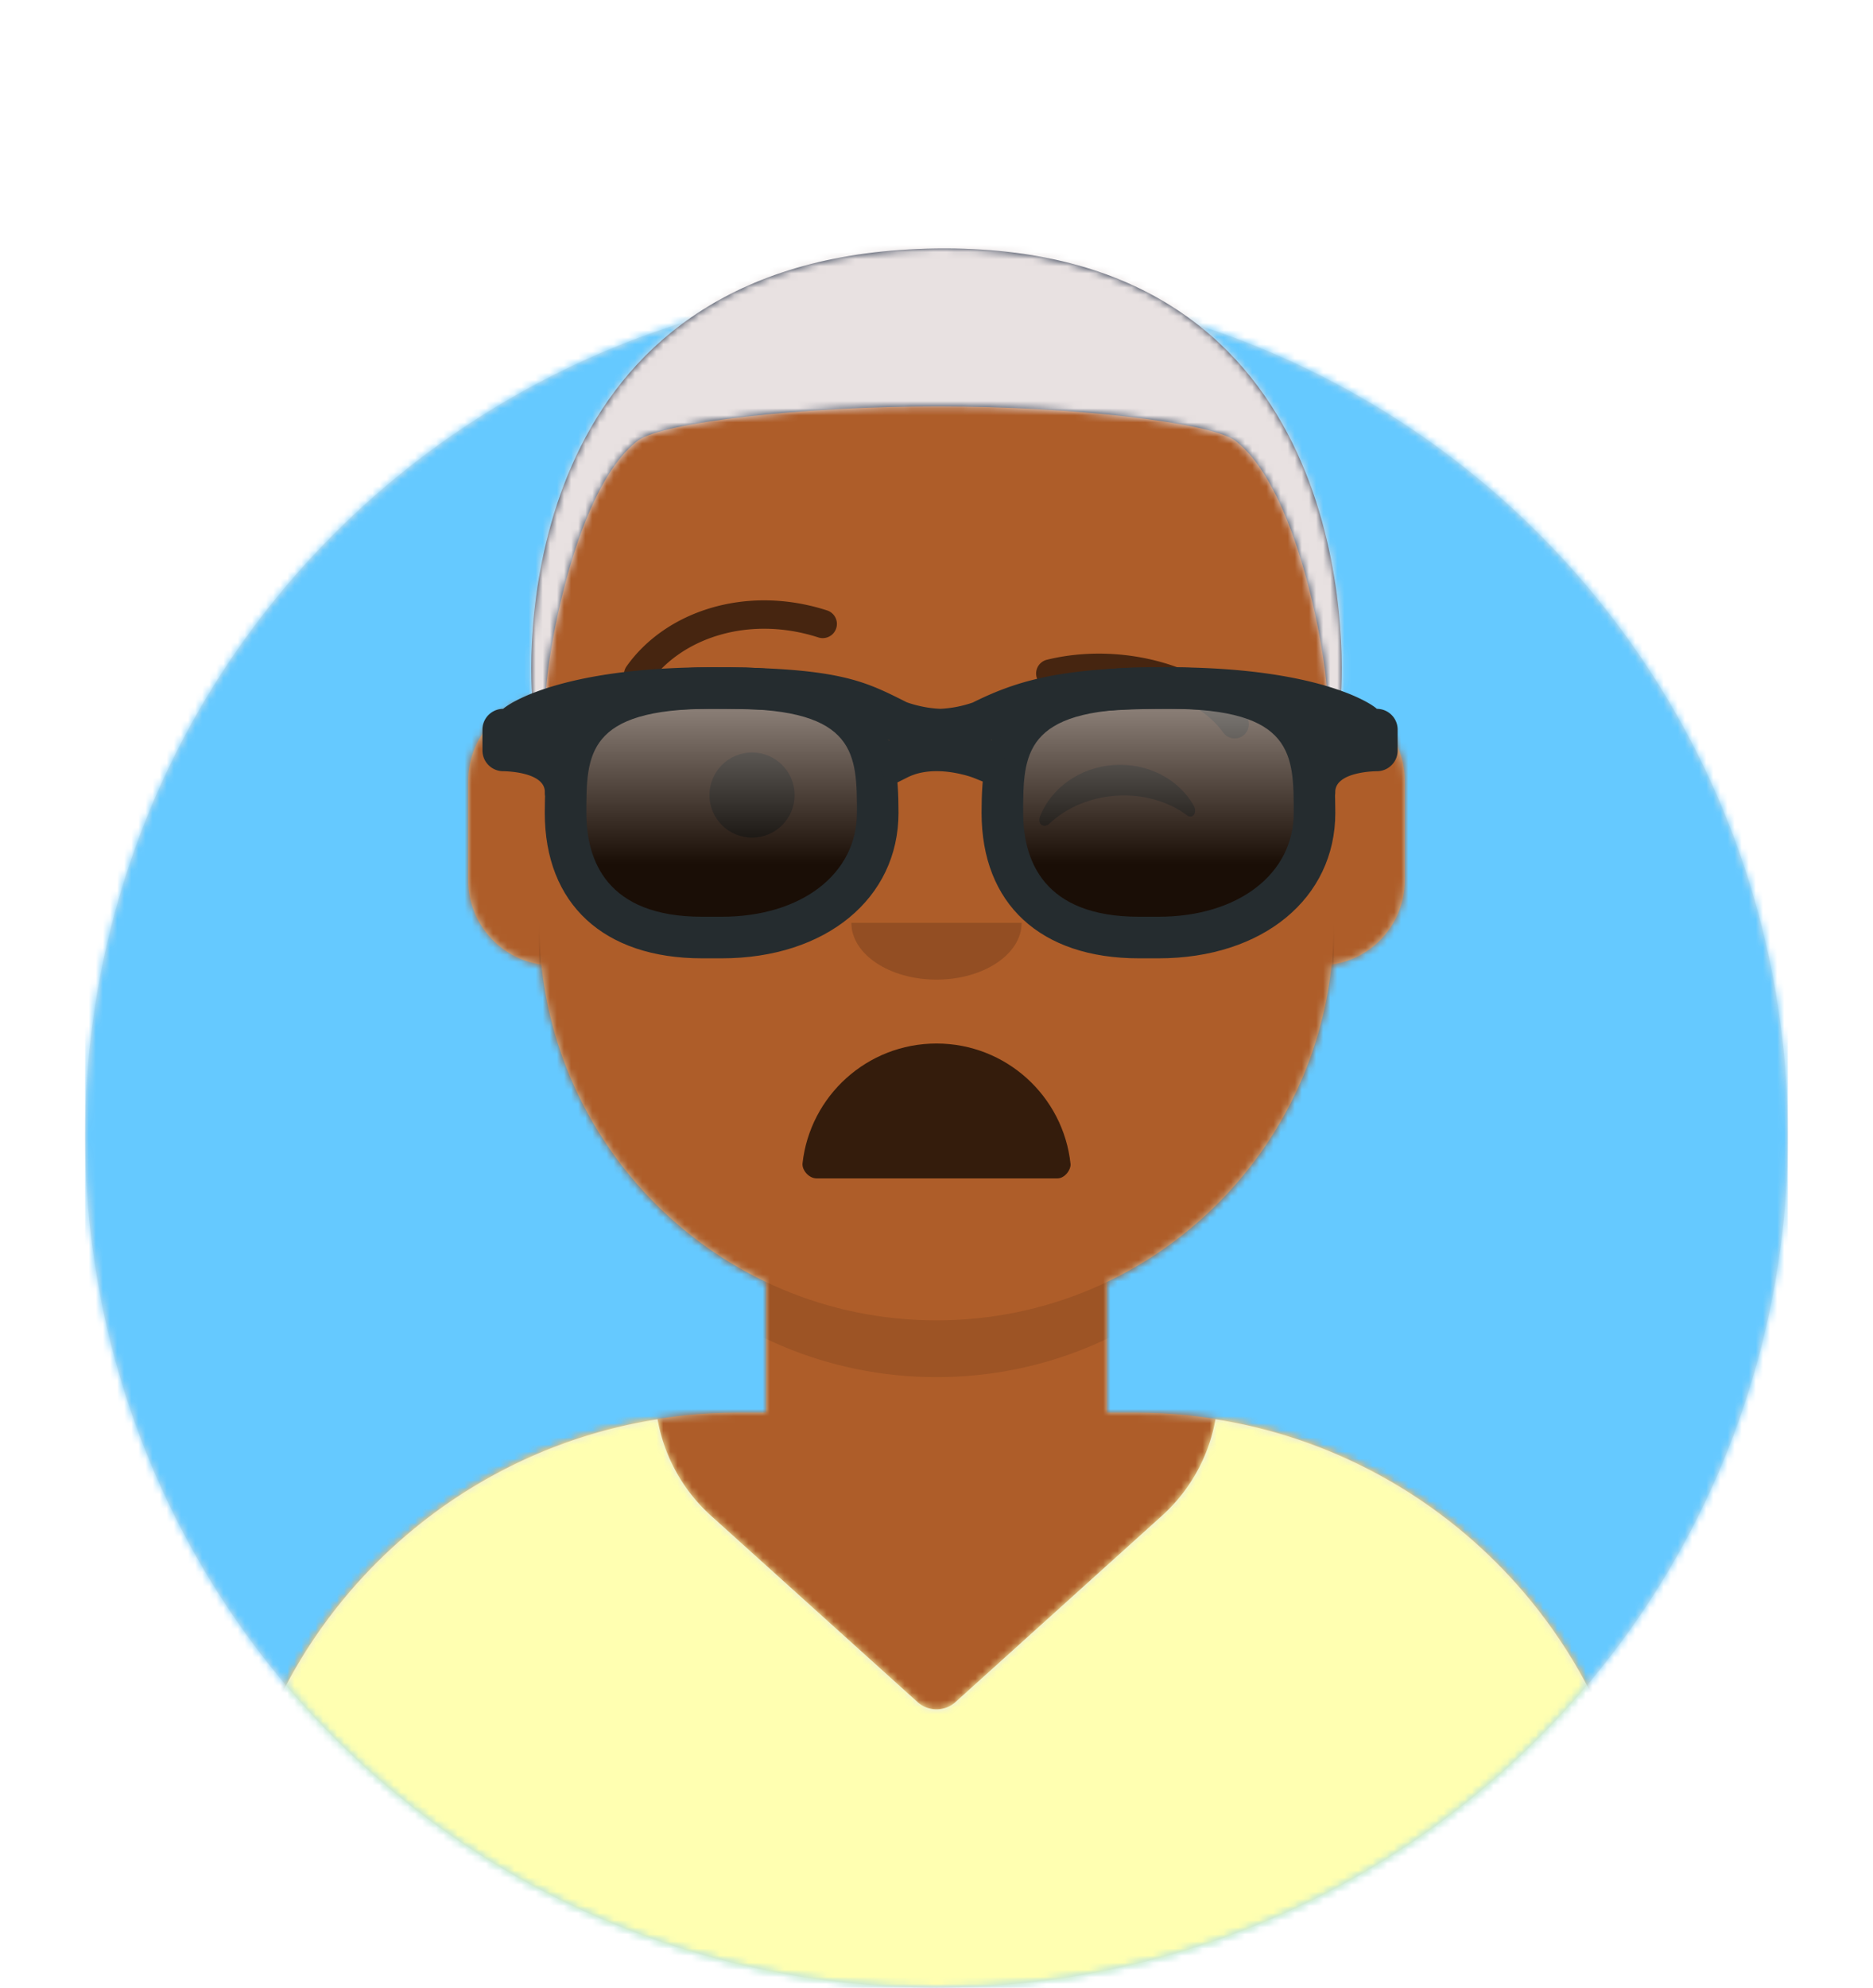 <svg width="264" height="280" xmlns="http://www.w3.org/2000/svg" xmlns:xlink="http://www.w3.org/1999/xlink"><defs><path d="M12 160c0 66.274 53.726 120 120 120s120-53.726 120-120h12V0H0v160h12z" id="c"/><path d="M124 144.611V163h4c39.765 0 72 32.235 72 72v9H0v-9c0-39.765 32.235-72 72-72h4v-18.389c-17.237-8.189-29.628-24.924-31.695-44.73C38.48 99.058 34 94.052 34 88V74c0-5.946 4.325-10.882 10-11.834V56c0-30.928 25.072-56 56-56s56 25.072 56 56v6.166c5.675.952 10 5.888 10 11.834v14c0 6.052-4.48 11.058-10.305 11.881-2.067 19.806-14.458 36.541-31.695 44.73z" id="e"/><circle id="a" cx="120" cy="120" r="120"/></defs><g fill="none" fill-rule="evenodd"><g transform="translate(12 40)"><mask id="b" fill="#fff"><use xlink:href="#a"/></mask><use fill="#E6E6E6" xlink:href="#a"/><g mask="url(#b)" fill="#65C9FF"><path d="M0 0h240v240H0z"/></g></g><mask id="d" fill="#fff"><use xlink:href="#c"/></mask><g mask="url(#d)"><g transform="translate(32 36)"><mask id="f" fill="#fff"><use xlink:href="#e"/></mask><use fill="#D0C6AC" xlink:href="#e"/><g mask="url(#f)" fill="#AE5D29"><path d="M0 0h264v280H0z"/></g><path d="M156 79v23c0 30.928-25.072 56-56 56s-56-25.072-56-56V79v15c0 30.928 25.072 56 56 56s56-25.072 56-56V79z" fill-opacity=".1" fill="#000" mask="url(#f)"/></g><g transform="translate(0 170)"><defs><path d="M171.32 29.936C205.706 35.366 232 65.14 232 101.052V110H32v-8.948c0-35.914 26.294-65.686 60.682-71.116a23.896 23.896 0 007.554 13.603l29.085 26.229a4 4 0 005.358 0l29.085-26.229a24 24 0 001.234-1.196 23.888 23.888 0 006.322-12.407z" id="g"/></defs><mask id="h" fill="#fff"><use xlink:href="#g"/></mask><use fill="#E6E6E6" xlink:href="#g"/><g mask="url(#h)" fill="#FFFFB1"><path d="M0 0h264v110H0z"/></g></g><g fill="#000"><g transform="translate(78 134)"><defs><path d="M35.118 15.128C36.176 24.62 44.226 32 54 32c9.804 0 17.874-7.426 18.892-16.96.082-.767-.775-2.04-1.85-2.04H37.088c-1.08 0-2.075 1.178-1.97 2.128z" id="i"/></defs><mask id="j" fill="#fff"><use xlink:href="#i" transform="matrix(1 0 0 -1 0 45)"/></mask><use fill-opacity=".7" transform="matrix(1 0 0 -1 0 45)" xlink:href="#i"/><rect fill="#FFF" mask="url(#j)" x="39" y="2" width="31" height="16" rx="5"/><g mask="url(#j)" fill="#FF4F6D"><g transform="translate(38 24)"><circle cx="11" cy="11" r="11"/><circle cx="21" cy="11" r="11"/></g></g></g><path d="M120 130c0 4.418 5.373 8 12 8s12-3.582 12-8" fill-opacity=".16"/><g transform="translate(76 90)" fill-opacity=".6"><circle cx="30" cy="22" r="6"/><path d="M70.61 24.955c1.577-3.918 5.54-6.85 10.36-7.188 4.805-.335 9.124 1.999 11.24 5.637.627 1.081-.091 2.052-.928 1.428-2.592-1.93-6.156-3-10.008-2.731-3.731.26-7.02 1.729-9.312 3.887-.838.789-1.814.113-1.352-1.033z"/></g><g fill-opacity=".6" fill-rule="nonzero"><path d="M91.591 96.162c4.496-6.326 14.012-9.508 23.756-6.366a2 2 0 101.228-3.807c-11.408-3.68-22.74.11-28.244 7.856a2 2 0 103.26 2.317zM172.377 103.158c-3.914-5.509-14.647-8.598-23.892-6.328a2 2 0 01-.954-3.884c10.736-2.637 23.165.94 28.107 7.895a2 2 0 11-3.26 2.317z"/></g></g><defs><path id="k" d="M0 0h264v280H0z"/><path d="M1 64c.347 1.488 1.673 1.223 2 0-.463-1.554 3.296-28.752 13-36 3.618-2.517 23.008-4.768 42.313-4.754C77.409 23.259 96.42 25.51 100 28c9.704 7.248 13.463 34.446 13 36 .327 1.223 1.653 1.488 2 0 .72-10.298 0-63.726-57-63C1 1.726.28 53.702 1 64z" id="m"/></defs><mask id="l" fill="#fff"><use xlink:href="#k"/></mask><g mask="url(#l)"><g transform="translate(74 34)"><mask id="n" fill="#fff"><use xlink:href="#m"/></mask><use fill="#28354B" xlink:href="#m"/><g mask="url(#n)" fill="#E8E1E1"><path d="M0 0h264v280H0z"/></g></g><g transform="translate(61 85)"><defs><path d="M44.918 17.571c0 9.703-8.25 17.572-21.998 17.572h-2.75C6.423 35.143.923 27.27.923 17.57.923 7.866 2.207 0 21.455 0h2.931c19.248 0 20.532 7.866 20.532 17.571z" id="p"/><path d="M106.486 17.571c0 9.703-8.247 17.572-21.997 17.572h-2.75c-13.748 0-19.248-7.872-19.248-17.572C62.491 7.866 63.775 0 83.023 0h2.932c19.244 0 20.531 7.866 20.531 17.571z" id="r"/><linearGradient x1="50%" y1="0%" x2="50%" y2="100%" id="q"><stop stop-color="#FFF" stop-opacity=".5" offset="0%"/><stop stop-opacity=".5" offset="70.506%"/></linearGradient><filter x="-.8%" y="-2.4%" width="101.6%" height="109.8%" filterUnits="objectBoundingBox" id="o"><feOffset dy="2" in="SourceAlpha" result="shadowOffsetOuter1"/><feColorMatrix values="0 0 0 0 0 0 0 0 0 0 0 0 0 0 0 0 0 0 0.2 0" in="shadowOffsetOuter1" result="shadowMatrixOuter1"/><feMerge><feMergeNode in="shadowMatrixOuter1"/><feMergeNode in="SourceGraphic"/></feMerge></filter></defs><g filter="url(#o)" transform="translate(7 7)"><g fill-rule="evenodd"><g transform="translate(10.795 2.929)"><use fill-opacity=".7" fill="#000" xlink:href="#p"/><use fill="url(#q)" style="mix-blend-mode:screen" xlink:href="#p"/></g><g transform="translate(10.795 2.929)"><use fill-opacity=".7" fill="#000" xlink:href="#r"/><use fill="url(#q)" style="mix-blend-mode:screen" xlink:href="#r"/></g></g><path d="M33.716 41h-2.75c-13.888 0-22.18-7.664-22.18-20.5C8.787 10.127 10.6 0 32.25 0h2.932c21.651 0 23.463 10.127 23.463 20.5 0 12.069-10.25 20.5-24.93 20.5zM32.25 5.854c-17.6 0-17.6 6.464-17.6 14.646 0 6.68 2.83 14.643 16.316 14.643h2.75c11.226 0 19.066-6.021 19.066-14.643 0-8.182 0-14.646-17.6-14.646H32.25zM95.284 41h-2.75c-13.888 0-22.18-7.664-22.18-20.5 0-10.373 1.813-20.5 23.464-20.5h2.932c21.651 0 23.463 10.127 23.463 20.5 0 12.069-10.25 20.5-24.929 20.5zM93.818 5.854c-17.6 0-17.6 6.464-17.6 14.646 0 6.68 2.833 14.643 16.316 14.643h2.75c11.226 0 19.066-6.021 19.066-14.643 0-8.182 0-14.646-17.6-14.646h-2.932z" fill="#252C2F" fill-rule="nonzero"/><path d="M2.932 5.857C3.618 5.172 11.123 0 32.25 0c17.714 0 21.464 1.88 27.14 4.72l.415.21c.395.143 2.413.844 4.773.921a16.54 16.54 0 004.528-.881C75.584 1.748 81.926 0 96.75 0c21.127 0 28.632 5.172 29.318 5.857A2.928 2.928 0 01129 8.786v2.928c0 1.62-1.31 2.929-2.932 2.929 0 0-5.863 0-5.863 2.928 0 2.929-2.932-4.237-2.932-5.857V8.862c-3.576-1.4-9.976-3.005-20.523-3.005-11.75 0-17.602 1.131-22.622 3.247l.056.139-2.496 1.007 2.493 1.008-2.2 5.43-2.717-1.1a12.721 12.721 0 00-1.493-.457c-2.024-.51-4.106-.666-5.946-.28a7.735 7.735 0 00-1.877.642l-2.622 1.31-2.623-5.238 2.622-1.31.006-.003-2.512-1.015.08-.198C50.57 6.976 46.58 5.857 32.25 5.857c-10.546 0-16.947 1.604-20.523 3.004v2.853c0 1.62-2.932 8.786-2.932 5.857 0-2.928-5.863-2.928-5.863-2.928A2.93 2.93 0 010 11.714V8.786a2.93 2.93 0 012.932-2.929z" fill="#252C2F" fill-rule="nonzero"/></g></g></g></g></g></svg>